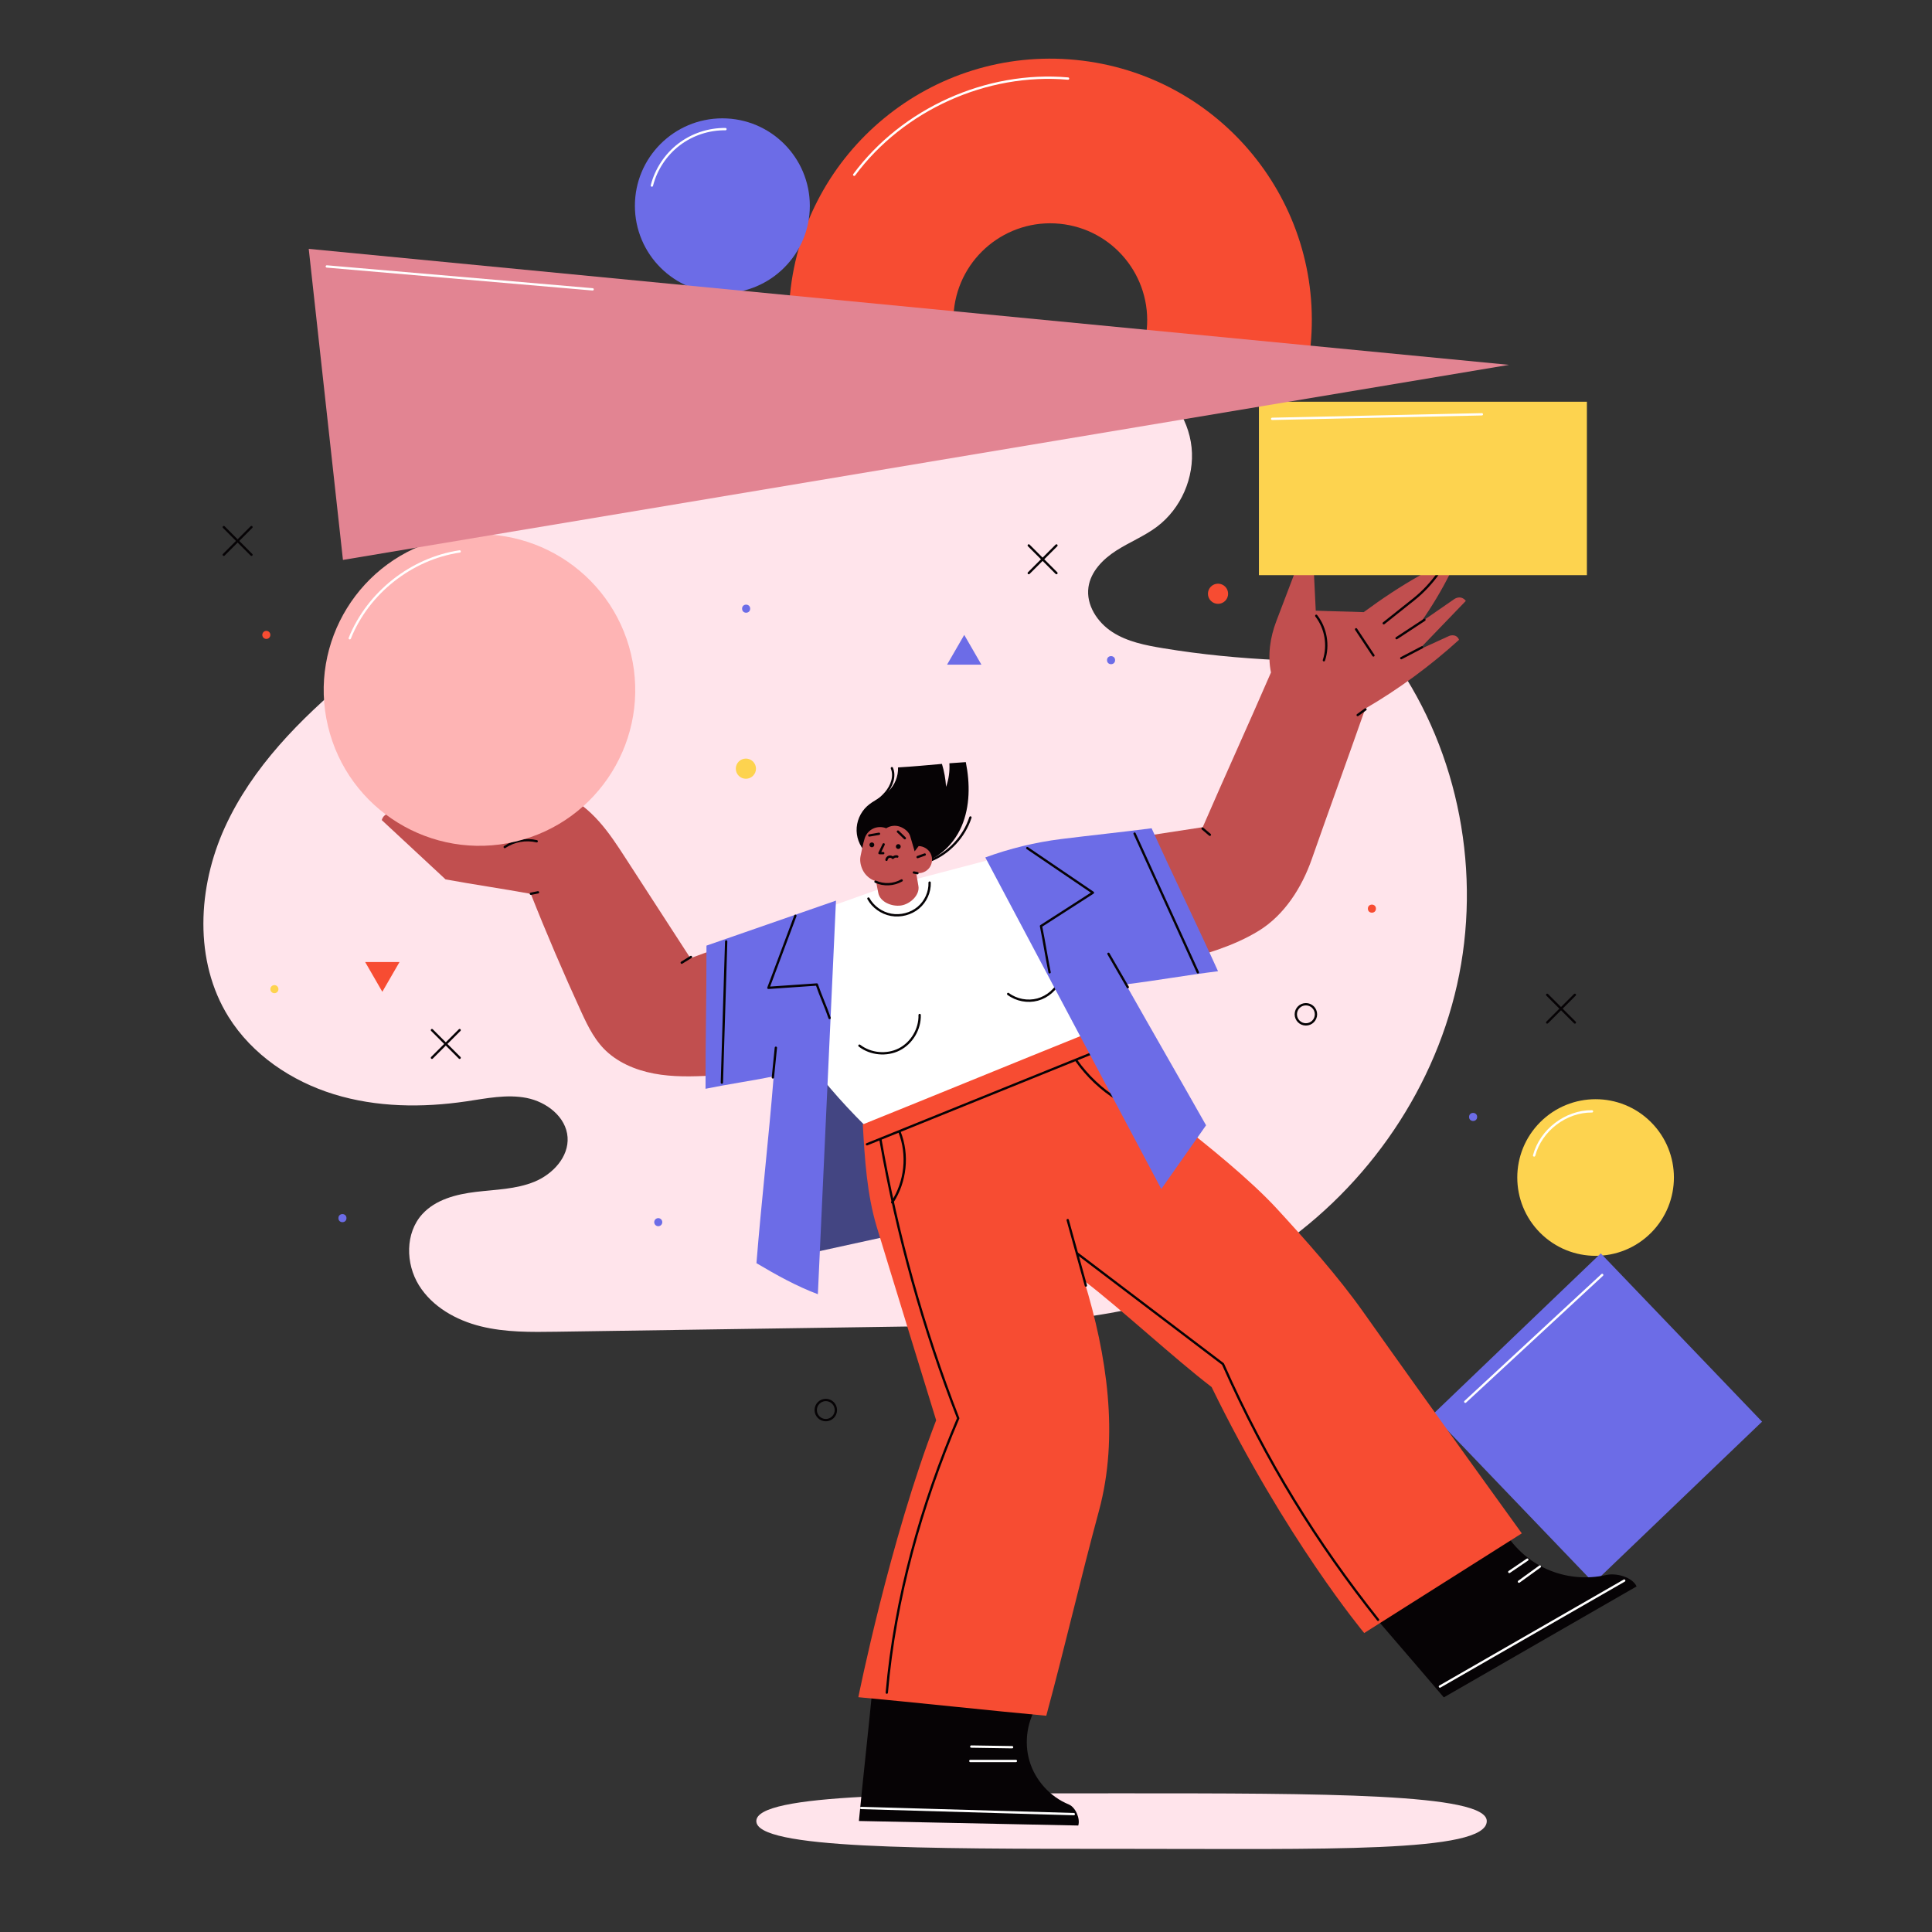 <?xml version="1.0" encoding="utf-8"?>
<!-- Generator: Adobe Illustrator 27.5.0, SVG Export Plug-In . SVG Version: 6.00 Build 0)  -->
<svg version="1.1" xmlns="http://www.w3.org/2000/svg" xmlns:xlink="http://www.w3.org/1999/xlink" x="0px" y="0px"
	 viewBox="0 0 500 500" style="enable-background:new 0 0 500 500;" xml:space="preserve">
<rect x="0" y="0" width="500" height="500" fill="#333333" stroke="none"/>
<g id="BACKGROUND">
</g>
<g id="OBJECTS">
	<g>
		<g>
			
				<ellipse transform="matrix(0.707 -0.707 0.707 0.707 -94.506 381.3)" style="fill:#FDD34F;" cx="413.016" cy="304.728" rx="20.271" ry="20.271"/>
			<path style="fill:none;stroke:#FFFFFF;stroke-width:0.6;stroke-linecap:round;stroke-linejoin:round;stroke-miterlimit:10;" d="
				M397.031,299.034c1.72-6.536,8.214-11.487,14.972-11.415"/>
		</g>
		<g>
			
				<rect x="382.857" y="336.835" transform="matrix(0.692 0.722 -0.722 0.692 392.535 -185.136)" style="fill:#6C6CE7;" width="60.319" height="60.319"/>
			<path style="fill:none;stroke:#FFFFFF;stroke-width:0.6;stroke-linecap:round;stroke-linejoin:round;stroke-miterlimit:10;" d="
				M379.21,362.776c11.812-10.941,23.624-21.882,35.437-32.823"/>
		</g>
	</g>
	<path style="fill:#FFE4EB;" d="M360.861,170.891c-19.947,0.703-40.138,0.129-59.83-3.127c-4.572-0.756-9.259-1.668-13.151-4.185
		c-3.892-2.516-6.843-7.025-6.189-11.613c0.575-4.039,3.735-7.243,7.165-9.451c3.431-2.208,7.286-3.737,10.547-6.188
		c6.247-4.693,9.776-12.773,8.974-20.546c-0.802-7.773-5.909-14.961-12.983-18.279l-179.277,29.341
		c0.419,11.793,0.116,23.545,0.535,35.338c-4.881-1.608-10.369-1.288-15.03,0.876c-4.661,2.164-6.961,8.86-10.905,12.155
		c-13.081,10.928-25.45,23.387-32.521,38.896c-7.072,15.509-8.07,34.612,0.957,49.07c6.101,9.773,16.264,16.626,27.275,20.016
		c11.011,3.391,22.829,3.521,34.227,1.842c5.198-0.765,10.495-1.899,15.65-0.883c5.155,1.016,10.206,4.904,10.579,10.144
		c0.364,5.119-3.849,9.605-8.599,11.547c-4.75,1.942-10.018,2.007-15.114,2.617c-5.095,0.61-10.459,1.98-13.904,5.783
		c-4.415,4.873-4.32,12.771-0.862,18.364c3.458,5.593,9.636,9.064,16.019,10.647c6.382,1.583,13.044,1.494,19.618,1.397
		c33.148-0.493,66.296-0.986,99.444-1.479c29.342-0.437,59.353-2.417,84.074-18.229c24.72-15.813,43.108-41.446,49.522-70.081
		C383.496,226.228,377.679,194.938,360.861,170.891z"/>
	<g>
		<path style="fill:#FFE4EB;" d="M384.776,471.296c0,8.29-42.318,7.185-94.521,7.185c-52.202,0-94.521,0-94.521-7.185
			c0-7.185,42.318-7.185,94.521-7.185C342.457,464.111,384.776,464.111,384.776,471.296z"/>
		<polygon style="fill:#434582;" points="202.117,325.976 249.149,315.689 211.166,264.824 		"/>
		<g>
			<path style="fill:#FFFFFF;" d="M258.6,221.86c-7.355,1.896-14.569,3.86-21.923,5.756c0.18,2.037-1.275,4.098-3.255,4.609
				c-1.98,0.512-4.198-0.544-5.027-2.414c-4.741,1.683-9.482,3.366-14.224,5.049c-1.732,12.771-3.965,25.826-5.697,38.597
				c5.264,7.391,11.36,14.002,17.889,20.303c18.923-7.281,37.746-14.196,56.669-21.478L258.6,221.86z"/>
			<path style="fill:none;stroke:#060305;stroke-width:0.6;stroke-linecap:round;stroke-linejoin:round;stroke-miterlimit:10;" d="
				M224.745,232.55c1.181,2.16,3.405,3.751,5.875,4.203c2.47,0.452,5.134-0.245,7.04-1.84c1.906-1.595,3.013-4.057,2.925-6.503"/>
			<path style="fill:none;stroke:#060305;stroke-width:0.6;stroke-linecap:round;stroke-linejoin:round;stroke-miterlimit:10;" d="
				M222.421,270.61c2.879,2.229,7.061,2.624,10.305,0.972c3.245-1.652,5.387-5.265,5.278-8.904"/>
			<path style="fill:none;stroke:#060305;stroke-width:0.6;stroke-linecap:round;stroke-linejoin:round;stroke-miterlimit:10;" d="
				M260.913,257.235c2.143,1.602,5.036,2.153,7.618,1.451c2.582-0.702,4.798-2.641,5.836-5.107"/>
		</g>
		<g>
			<path style="fill:#C14F4F;" d="M185.645,245.444c-2.327,0.846-4.639,1.69-6.967,2.535c-5.582-8.613-11.164-17.225-16.746-25.838
				c-2.137-3.298-4.286-6.611-6.902-9.543c-2.617-2.932-5.773-5.579-9.421-7.043c-9.457,3.439-18.993,6.845-28.45,10.284
				c-4.474-1.562-8.948-3.125-13.422-4.687c-0.952-0.332-1.937-0.67-2.942-0.597c-1.006,0.072-1.72,0.711-1.993,1.682
				c5.504,5.117,11.008,10.233,16.512,15.35c7.348,1.339,14.71,2.401,22.059,3.74c4.056,10.271,8.446,20.482,13.046,30.52
				c1.827,3.987,3.724,7.837,7.053,10.692c3.77,3.233,8.668,4.921,13.589,5.597c4.921,0.675,9.916,0.407,14.875,0.137l1.447-3.312
				C186.951,265.13,186.077,255.274,185.645,245.444z"/>
			<path style="fill:none;stroke:#060305;stroke-width:0.6;stroke-linecap:round;stroke-linejoin:round;stroke-miterlimit:10;" d="
				M178.821,247.658c-0.796,0.495-1.592,0.989-2.388,1.484"/>
			<path style="fill:none;stroke:#060305;stroke-width:0.6;stroke-linecap:round;stroke-linejoin:round;stroke-miterlimit:10;" d="
				M137.395,231.3c0.614-0.123,1.228-0.246,1.842-0.368"/>
			<path style="fill:none;stroke:#060305;stroke-width:0.6;stroke-linecap:round;stroke-linejoin:round;stroke-miterlimit:10;" d="
				M130.623,219.207c2.394-1.611,5.473-2.164,8.277-1.487"/>
		</g>
		<g>
			<path style="fill:#C14F4F;" d="M376.677,164.557c-0.429-0.196-1.17-0.187-1.6,0.007c-2.622,1.182-5.319,2.449-7.941,3.632
				c4.087-4.204,8.126-8.476,12.213-12.68c-0.303-0.448-0.788-0.768-1.318-0.872c-0.531-0.103-1.199,0.079-1.646,0.383
				c-2.904,1.969-5.745,4.016-8.649,5.985c2.82-4.022,5.346-8.231,7.555-12.618c-0.461-0.422-1.092-0.653-1.717-0.629
				c-0.625,0.024-1.333,0.174-1.761,0.631c-0.447-0.663-1.365-0.87-2.147-0.706c-0.783,0.165-1.384,0.77-2.081,1.163
				c-5.18,2.923-9.867,6.037-14.654,9.568c-4.134-0.168-8.281-0.211-12.415-0.379c-0.182-3.726-0.363-7.452-0.544-11.178
				c-0.045-0.92-0.097-1.871-0.506-2.696c-0.409-0.826-1.445-1.373-2.36-1.262c-2.266,5.951-4.531,11.902-6.797,17.853
				c-1.608,4.224-2.29,8.846-1.379,13.273c-5.824,13.452-11.841,26.591-17.665,40.043c-4.849,0.753-9.837,1.498-14.685,2.251
				l7.58,32.734c7.471-2.044,15.057-4.136,21.65-8.201c6.593-4.064,11.099-11.16,13.661-18.469
				c4.535-12.938,9.33-26.074,13.865-39.012c8.649-5.03,16.85-11.071,24.259-17.795
				C377.448,165.133,377.107,164.753,376.677,164.557z"/>
			<path style="fill:none;stroke:#060305;stroke-width:0.6;stroke-linecap:round;stroke-linejoin:round;stroke-miterlimit:10;" d="
				M311.225,214.438c0.63,0.534,1.26,1.068,1.889,1.602"/>
			<path style="fill:none;stroke:#060305;stroke-width:0.6;stroke-linecap:round;stroke-linejoin:round;stroke-miterlimit:10;" d="
				M340.647,159.368c2.497,3.195,3.265,7.665,1.977,11.51"/>
			<path style="fill:none;stroke:#060305;stroke-width:0.6;stroke-linecap:round;stroke-linejoin:round;stroke-miterlimit:10;" d="
				M350.957,162.858c1.496,2.257,2.991,4.515,4.487,6.773"/>
			<path style="fill:none;stroke:#060305;stroke-width:0.6;stroke-linecap:round;stroke-linejoin:round;stroke-miterlimit:10;" d="
				M353.389,183.582c-0.675,0.492-1.35,0.984-2.025,1.476"/>
			<path style="fill:none;stroke:#060305;stroke-width:0.6;stroke-linecap:round;stroke-linejoin:round;stroke-miterlimit:10;" d="
				M358.111,161.299c2.596-2.066,5.192-4.133,7.789-6.199c2.505-1.994,4.695-4.373,6.525-7"/>
			<path style="fill:none;stroke:#060305;stroke-width:0.6;stroke-linecap:round;stroke-linejoin:round;stroke-miterlimit:10;" d="
				M361.433,165.158c2.405-1.582,4.809-3.164,7.214-4.745"/>
			<path style="fill:none;stroke:#060305;stroke-width:0.6;stroke-linecap:round;stroke-linejoin:round;stroke-miterlimit:10;" d="
				M362.649,170.326c1.79-0.935,3.579-1.87,5.369-2.805"/>
		</g>
		<g>
			<path style="fill:#060305;" d="M415.69,407.608c-5.129,1.173-10.636,0.624-15.432-1.537c-4.797-2.161-8.855-5.924-11.374-10.543
				c-12.664,5.647-26.29,10.415-38.954,16.062c8.004,9.414,15.724,18.281,23.728,27.694l49.891-28.723
				C422.437,408.15,418.279,407.015,415.69,407.608z"/>
			<path style="fill:none;stroke:#FFFFFF;stroke-width:0.6;stroke-linecap:round;stroke-linejoin:round;stroke-miterlimit:10;" d="
				M372.646,436.479c15.901-9.141,31.801-18.282,47.701-27.423"/>
			<path style="fill:none;stroke:#FFFFFF;stroke-width:0.6;stroke-linecap:round;stroke-linejoin:round;stroke-miterlimit:10;" d="
				M390.602,406.812c1.559-1.059,3.118-2.119,4.677-3.178"/>
			<path style="fill:none;stroke:#FFFFFF;stroke-width:0.6;stroke-linecap:round;stroke-linejoin:round;stroke-miterlimit:10;" d="
				M393.103,409.333c1.805-1.305,3.609-2.611,5.414-3.916"/>
		</g>
		<g>
			<path style="fill:#060305;" d="M276.616,466.998c-4.832-1.971-8.68-6.213-10.173-11.213c-1.493-5-0.6-10.658,2.361-14.955
				c-14.276-0.95-28.731-2.975-43.008-3.925c-1.121,11.591-2.395,22.774-3.516,34.365l56.774,1.173
				C279.612,470.665,278.342,467.702,276.616,466.998z"/>
			<path style="fill:none;stroke:#FFFFFF;stroke-width:0.6;stroke-linecap:round;stroke-linejoin:round;stroke-miterlimit:10;" d="
				M222.876,467.904c18.341,0.53,36.683,1.061,55.024,1.591"/>
			<path style="fill:none;stroke:#FFFFFF;stroke-width:0.6;stroke-linecap:round;stroke-linejoin:round;stroke-miterlimit:10;" d="
				M251.366,452.01c3.521,0.055,7.042,0.109,10.563,0.164"/>
			<path style="fill:none;stroke:#FFFFFF;stroke-width:0.6;stroke-linecap:round;stroke-linejoin:round;stroke-miterlimit:10;" d="
				M251.12,455.741c3.93,0,7.86,0,11.79,0"/>
		</g>
		<g>
			<path style="fill:#F74C32;" d="M352.809,339.536c-6.434-9.1-14.831-18.549-22.378-26.75
				c-13.421-14.583-44.512-36.374-44.512-36.374s-2.989-6.063-4.466-9.009c-19.674,7.923-38.491,15.677-58.165,23.6
				c0.513,8.924,1.043,17.945,3.611,26.508c1.988,6.627,15.378,50.05,15.378,50.05c-12.036,31.195-20.138,71.673-20.138,71.673
				c12.17,1.097,36.464,3.705,48.634,4.802c4.762-17.57,8.868-35.448,13.63-53.017c5.253-19.381,2.057-40.332-3.808-59.538
				c9.807,7.515,23.157,19.969,32.964,27.483c19.159,39.3,39.495,63.665,39.495,63.665l40.785-25.797
				C393.84,396.832,369.776,363.533,352.809,339.536z"/>
			<path style="fill:none;stroke:#060305;stroke-width:0.6;stroke-linecap:round;stroke-linejoin:round;stroke-miterlimit:10;" d="
				M224.369,296.139c19.534-7.905,39.068-15.811,58.603-23.716"/>
			<path style="fill:none;stroke:#060305;stroke-width:0.6;stroke-linecap:round;stroke-linejoin:round;stroke-miterlimit:10;" d="
				M276.326,315.76c1.565,5.647,3.13,11.294,4.695,16.94"/>
			<path style="fill:none;stroke:#060305;stroke-width:0.6;stroke-linecap:round;stroke-linejoin:round;stroke-miterlimit:10;" d="
				M227.852,294.887c4.311,24.639,11.065,48.849,20.13,72.161c-9.605,22.559-16.364,46.58-18.481,71.007"/>
			<path style="fill:none;stroke:#060305;stroke-width:0.6;stroke-linecap:round;stroke-linejoin:round;stroke-miterlimit:10;" d="
				M278.81,324.417c12.563,9.531,25.127,19.063,37.69,28.594c11.272,25.422,24.307,46.21,40.144,66.206"/>
			<path style="fill:none;stroke:#060305;stroke-width:0.6;stroke-linecap:round;stroke-linejoin:round;stroke-miterlimit:10;" d="
				M230.895,311.174c3.501-5.297,4.234-12.32,1.904-18.226"/>
			<path style="fill:none;stroke:#060305;stroke-width:0.6;stroke-linecap:round;stroke-linejoin:round;stroke-miterlimit:10;" d="
				M278.581,274.503c2.83,3.999,6.463,7.428,10.619,10.022"/>
		</g>
		<g>
			<g>
				<path style="fill:none;stroke:#060305;stroke-width:0.6;stroke-linecap:round;stroke-linejoin:round;stroke-miterlimit:10;" d="
					M230.822,198.802c0.882,2.124-0.053,4.619-1.546,6.368c-1.493,1.75-3.482,2.991-5.203,4.517"/>
				<path style="fill:none;stroke:#060305;stroke-width:0.6;stroke-linecap:round;stroke-linejoin:round;stroke-miterlimit:10;" d="
					M240.804,222.703c4.843-1.979,8.731-6.169,10.341-11.147"/>
				<path style="fill:#060305;" d="M249.949,197.237c-1.424,0.081-2.839,0.185-4.25,0.298c0.126,2.064-0.159,4.153-0.858,6.099
					c-0.12-2.012-0.487-4.006-1.068-5.935c-3.779,0.325-7.541,0.692-11.363,0.909c0.094,2.288-0.845,4.598-2.507,6.173
					c-1.64,1.553-3.871,2.362-5.533,3.892c-1.739,1.601-2.743,3.972-2.683,6.335c0.06,2.364,1.184,4.68,3.002,6.191l11.523,2.554
					c5.611-0.442,10.435-4.724,12.647-9.899C251.069,208.678,251.057,202.755,249.949,197.237z"/>
			</g>
			<g>
				<path style="fill:#C14F4F;" d="M237.672,229.224c-0.218-1.086-0.34-2.197-0.557-3.283c1.271,0.219,2.643-0.328,3.414-1.362
					s0.905-2.505,0.333-3.66c-0.572-1.156-1.823-1.941-3.113-1.955c-0.34,0.443-0.694,0.915-1.034,1.359
					c-0.406-1.329-0.753-2.608-1.159-3.937c-0.354-1.159-1.573-2.072-2.719-2.466c-1.146-0.394-2.47-0.229-3.484,0.434
					c-1.061-0.437-2.319-0.412-3.359,0.074c-1.04,0.486-1.86,1.421-2.205,2.516c-0.478,1.513-0.735,3.028-1.073,4.578
					c-0.293,1.341,0.092,2.912,0.805,4.085c0.713,1.173,1.875,2.066,3.192,2.451c0.187,0.982,0.395,2.029,0.582,3.011
					c0.452,2.368,3.497,3.612,5.884,3.271C235.566,234,238.145,231.588,237.672,229.224z"/>
				<path style="fill:#060305;" d="M233.104,219.084c0-0.346-0.28-0.626-0.626-0.626c-0.346,0-0.626,0.28-0.626,0.626
					c0,0.346,0.28,0.626,0.626,0.626C232.824,219.71,233.104,219.43,233.104,219.084z"/>
				<path style="fill:#060305;" d="M226.262,218.644c0-0.346-0.28-0.626-0.626-0.626c-0.346,0-0.626,0.28-0.626,0.626
					c0,0.346,0.28,0.626,0.626,0.626C225.982,219.27,226.262,218.99,226.262,218.644z"/>
				<path style="fill:none;stroke:#060305;stroke-width:0.6;stroke-linecap:round;stroke-linejoin:round;stroke-miterlimit:10;" d="
					M237.477,221.813c0.615-0.221,1.231-0.443,1.846-0.665"/>
				<path style="fill:none;stroke:#060305;stroke-width:0.6;stroke-linecap:round;stroke-linejoin:round;stroke-miterlimit:10;" d="
					M236.51,225.805c0.308,0.056,0.616,0.112,0.924,0.169"/>
				<path style="fill:none;stroke:#060305;stroke-width:0.6;stroke-linecap:round;stroke-linejoin:round;stroke-miterlimit:10;" d="
					M224.965,216.219c0.839-0.145,1.678-0.289,2.517-0.434"/>
				<path style="fill:none;stroke:#060305;stroke-width:0.6;stroke-linecap:round;stroke-linejoin:round;stroke-miterlimit:10;" d="
					M228.69,218.519c-0.362,0.755-0.724,1.511-1.087,2.266c0.327,0.005,0.653,0.009,0.98,0.014"/>
				<path style="fill:none;stroke:#060305;stroke-width:0.6;stroke-linecap:round;stroke-linejoin:round;stroke-miterlimit:10;" d="
					M229.426,222.523c0.038-0.359,0.304-0.683,0.648-0.791c0.344-0.108,0.748,0.006,0.984,0.279
					c0.254-0.285,0.813-0.478,1.163-0.327"/>
				<path style="fill:none;stroke:#060305;stroke-width:0.6;stroke-linecap:round;stroke-linejoin:round;stroke-miterlimit:10;" d="
					M232.39,215.212c0.594,0.573,1.187,1.146,1.781,1.719"/>
				<path style="fill:none;stroke:#060305;stroke-width:0.6;stroke-linecap:round;stroke-linejoin:round;stroke-miterlimit:10;" d="
					M226.58,228.18c2.133,0.976,4.735,0.851,6.765-0.324"/>
			</g>
		</g>
		<g>
			<g>
				<path style="fill:#6C6CE7;" d="M182.834,244.727c0.024,12.281-0.267,24.767-0.243,37.048c5.97-1.225,11.671-2.004,17.641-3.23
					c-1.309,16.266-3.154,32.096-4.463,48.362c5.088,3.017,10.354,5.962,15.895,8.034l4.684-101.863
					C205.176,236.962,194.005,240.844,182.834,244.727z"/>
				<path style="fill:none;stroke:#060305;stroke-width:0.6;stroke-linecap:round;stroke-linejoin:round;stroke-miterlimit:10;" d="
					M205.843,237.003c-2.328,6.217-4.656,12.434-6.983,18.651c4.174-0.323,8.358-0.544,12.533-0.867
					c1.011,2.999,2.292,5.673,3.304,8.672"/>
				<path style="fill:none;stroke:#060305;stroke-width:0.6;stroke-linecap:round;stroke-linejoin:round;stroke-miterlimit:10;" d="
					M200.02,278.833c0.258-2.559,0.517-5.119,0.775-7.678"/>
				<path style="fill:none;stroke:#060305;stroke-width:0.6;stroke-linecap:round;stroke-linejoin:round;stroke-miterlimit:10;" d="
					M187.934,243.644c-0.372,12.18-0.743,24.359-1.115,36.538"/>
			</g>
			<g>
				<path style="fill:#6C6CE7;" d="M315.224,251.354c-5.58-12.313-11.609-24.684-17.189-36.997
					c-7.599,0.983-15.791,1.832-23.393,2.785c-6.701,0.84-13.306,2.441-19.648,4.763c15.219,28.686,30.327,57.125,45.546,85.811
					l11.588-16.492c-6.849-12.113-13.916-24.357-20.765-36.471C299.421,253.75,307.167,252.355,315.224,251.354z"/>
				<path style="fill:none;stroke:#060305;stroke-width:0.6;stroke-linecap:round;stroke-linejoin:round;stroke-miterlimit:10;" d="
					M265.869,219.49c5.688,3.821,11.29,7.712,16.978,11.534c-4.479,2.881-8.958,5.761-13.437,8.642
					c0.82,4.053,1.402,7.919,2.222,11.971"/>
				<path style="fill:none;stroke:#060305;stroke-width:0.6;stroke-linecap:round;stroke-linejoin:round;stroke-miterlimit:10;" d="
					M286.868,246.84c1.667,2.881,3.334,5.762,5.001,8.642"/>
				<path style="fill:none;stroke:#060305;stroke-width:0.6;stroke-linecap:round;stroke-linejoin:round;stroke-miterlimit:10;" d="
					M293.628,215.734c5.459,11.972,10.918,23.943,16.376,35.915"/>
			</g>
		</g>
	</g>
	<g>
		<g>
			<path style="fill:#F74C32;" d="M247.053,86.712c-0.316-2.04-0.412-4.144-0.201-6.293c1.354-13.785,13.627-23.863,27.412-22.509
				c13.785,1.354,23.862,13.627,22.508,27.412c-0.211,2.149-0.715,4.194-1.422,6.133l42.916,4.215
				c0.388-2.029,0.701-4.088,0.907-6.184c3.654-37.203-23.543-70.323-60.745-73.977c-37.203-3.654-70.323,23.542-73.977,60.745
				c-0.206,2.096-0.3,4.176-0.314,6.242L247.053,86.712z"/>
			<path style="fill:none;stroke:#FFFFFF;stroke-width:0.6;stroke-linecap:round;stroke-linejoin:round;stroke-miterlimit:10;" d="
				M221.063,45.232c12.583-16.982,34.294-26.749,55.349-24.898"/>
		</g>
		<g>
			
				<ellipse transform="matrix(0.973 -0.23 0.23 0.973 -37.728 33.285)" style="fill:#FEB4B4;" cx="124.073" cy="178.659" rx="40.315" ry="40.315"/>
			<path style="fill:none;stroke:#FFFFFF;stroke-width:0.6;stroke-linecap:round;stroke-linejoin:round;stroke-miterlimit:10;" d="
				M90.518,165.18c4.697-11.743,15.929-20.617,28.44-22.467"/>
		</g>
		<g>
			<circle style="fill:#6C6CE7;" cx="186.947" cy="53.262" r="22.636"/>
			<path style="fill:none;stroke:#FFFFFF;stroke-width:0.6;stroke-linecap:round;stroke-linejoin:round;stroke-miterlimit:10;" d="
				M168.705,48.03c1.06-4.182,3.563-7.984,6.986-10.61c3.423-2.626,7.744-4.059,12.058-3.999"/>
		</g>
		<g>
			<rect x="325.809" y="103.969" style="fill:#FDD34F;" width="84.879" height="44.882"/>
			<path style="fill:none;stroke:#FFFFFF;stroke-width:0.6;stroke-linecap:round;stroke-linejoin:round;stroke-miterlimit:10;" d="
				M329.234,108.398c18.091-0.392,36.183-0.785,54.274-1.177"/>
		</g>
		<g>
			<polygon style="fill:#E28492;" points="88.755,144.907 390.538,94.424 79.9,64.406 			"/>
			<path style="fill:none;stroke:#FFFFFF;stroke-width:0.6;stroke-linecap:round;stroke-linejoin:round;stroke-miterlimit:10;" d="
				M84.578,68.958c22.931,1.976,45.863,3.951,68.794,5.927"/>
		</g>
	</g>
	<g>
		<path style="fill:#F74C32;" d="M317.834,153.664c0-1.441-1.168-2.61-2.61-2.61c-1.441,0-2.61,1.168-2.61,2.61
			c0,1.441,1.168,2.61,2.61,2.61C316.666,156.274,317.834,155.105,317.834,153.664z"/>
		
			<circle style="fill:none;stroke:#060305;stroke-width:0.6;stroke-linecap:round;stroke-linejoin:round;stroke-miterlimit:10;" cx="213.716" cy="364.92" r="2.61"/>
		<path style="fill:none;stroke:#060305;stroke-width:0.6;stroke-linecap:round;stroke-linejoin:round;stroke-miterlimit:10;" d="
			M340.575,262.504c0-1.441-1.168-2.61-2.61-2.61c-1.441,0-2.61,1.168-2.61,2.61c0,1.441,1.168,2.61,2.61,2.61
			C339.407,265.114,340.575,263.946,340.575,262.504z"/>
		<circle style="fill:#FDD34F;" cx="193.036" cy="198.932" r="2.61"/>
		<circle style="fill:#6C6CE7;" cx="287.54" cy="170.847" r="1.044"/>
		<circle style="fill:#6C6CE7;" cx="381.238" cy="289.064" r="1.044"/>
		<path style="fill:#6C6CE7;" d="M171.4,316.297c0-0.577-0.467-1.044-1.044-1.044c-0.577,0-1.044,0.467-1.044,1.044
			c0,0.577,0.467,1.044,1.044,1.044C170.932,317.341,171.4,316.874,171.4,316.297z"/>
		<circle style="fill:#6C6CE7;" cx="88.624" cy="315.253" r="1.044"/>
		<path style="fill:#FDD34F;" d="M72.058,255.992c0-0.577-0.467-1.044-1.044-1.044c-0.577,0-1.044,0.467-1.044,1.044
			c0,0.577,0.467,1.044,1.044,1.044C71.591,257.036,72.058,256.568,72.058,255.992z"/>
		<circle style="fill:#F74C32;" cx="355.049" cy="235.157" r="1.044"/>
		<circle style="fill:#6C6CE7;" cx="193.096" cy="157.525" r="1.044"/>
		<path style="fill:#F74C32;" d="M69.97,164.312c0-0.577-0.467-1.044-1.044-1.044c-0.576,0-1.044,0.467-1.044,1.044
			c0,0.576,0.467,1.044,1.044,1.044C69.503,165.356,69.97,164.888,69.97,164.312z"/>
		<polygon style="fill:#6C6CE7;" points="249.545,164.312 245.1,172.009 253.989,172.009 		"/>
		<polygon style="fill:#F74C32;" points="98.948,256.672 103.393,248.975 94.504,248.975 		"/>
		<g>
			
				<line style="fill:none;stroke:#060305;stroke-width:0.6;stroke-linecap:round;stroke-linejoin:round;stroke-miterlimit:10;" x1="273.408" y1="141.157" x2="266.243" y2="148.322"/>
			
				<line style="fill:none;stroke:#060305;stroke-width:0.6;stroke-linecap:round;stroke-linejoin:round;stroke-miterlimit:10;" x1="266.243" y1="141.157" x2="273.408" y2="148.322"/>
		</g>
		<g>
			
				<line style="fill:none;stroke:#060305;stroke-width:0.6;stroke-linecap:round;stroke-linejoin:round;stroke-miterlimit:10;" x1="118.953" y1="266.591" x2="111.789" y2="273.755"/>
			
				<line style="fill:none;stroke:#060305;stroke-width:0.6;stroke-linecap:round;stroke-linejoin:round;stroke-miterlimit:10;" x1="111.789" y1="266.591" x2="118.953" y2="273.755"/>
		</g>
		<g>
			
				<line style="fill:none;stroke:#060305;stroke-width:0.6;stroke-linecap:round;stroke-linejoin:round;stroke-miterlimit:10;" x1="407.573" y1="257.453" x2="400.409" y2="264.618"/>
			
				<line style="fill:none;stroke:#060305;stroke-width:0.6;stroke-linecap:round;stroke-linejoin:round;stroke-miterlimit:10;" x1="400.409" y1="257.453" x2="407.573" y2="264.618"/>
		</g>
		<g>
			
				<line style="fill:none;stroke:#060305;stroke-width:0.6;stroke-linecap:round;stroke-linejoin:round;stroke-miterlimit:10;" x1="65.079" y1="136.41" x2="57.914" y2="143.575"/>
			
				<line style="fill:none;stroke:#060305;stroke-width:0.6;stroke-linecap:round;stroke-linejoin:round;stroke-miterlimit:10;" x1="57.914" y1="136.41" x2="65.079" y2="143.575"/>
		</g>
	</g>
</g>
</svg>
